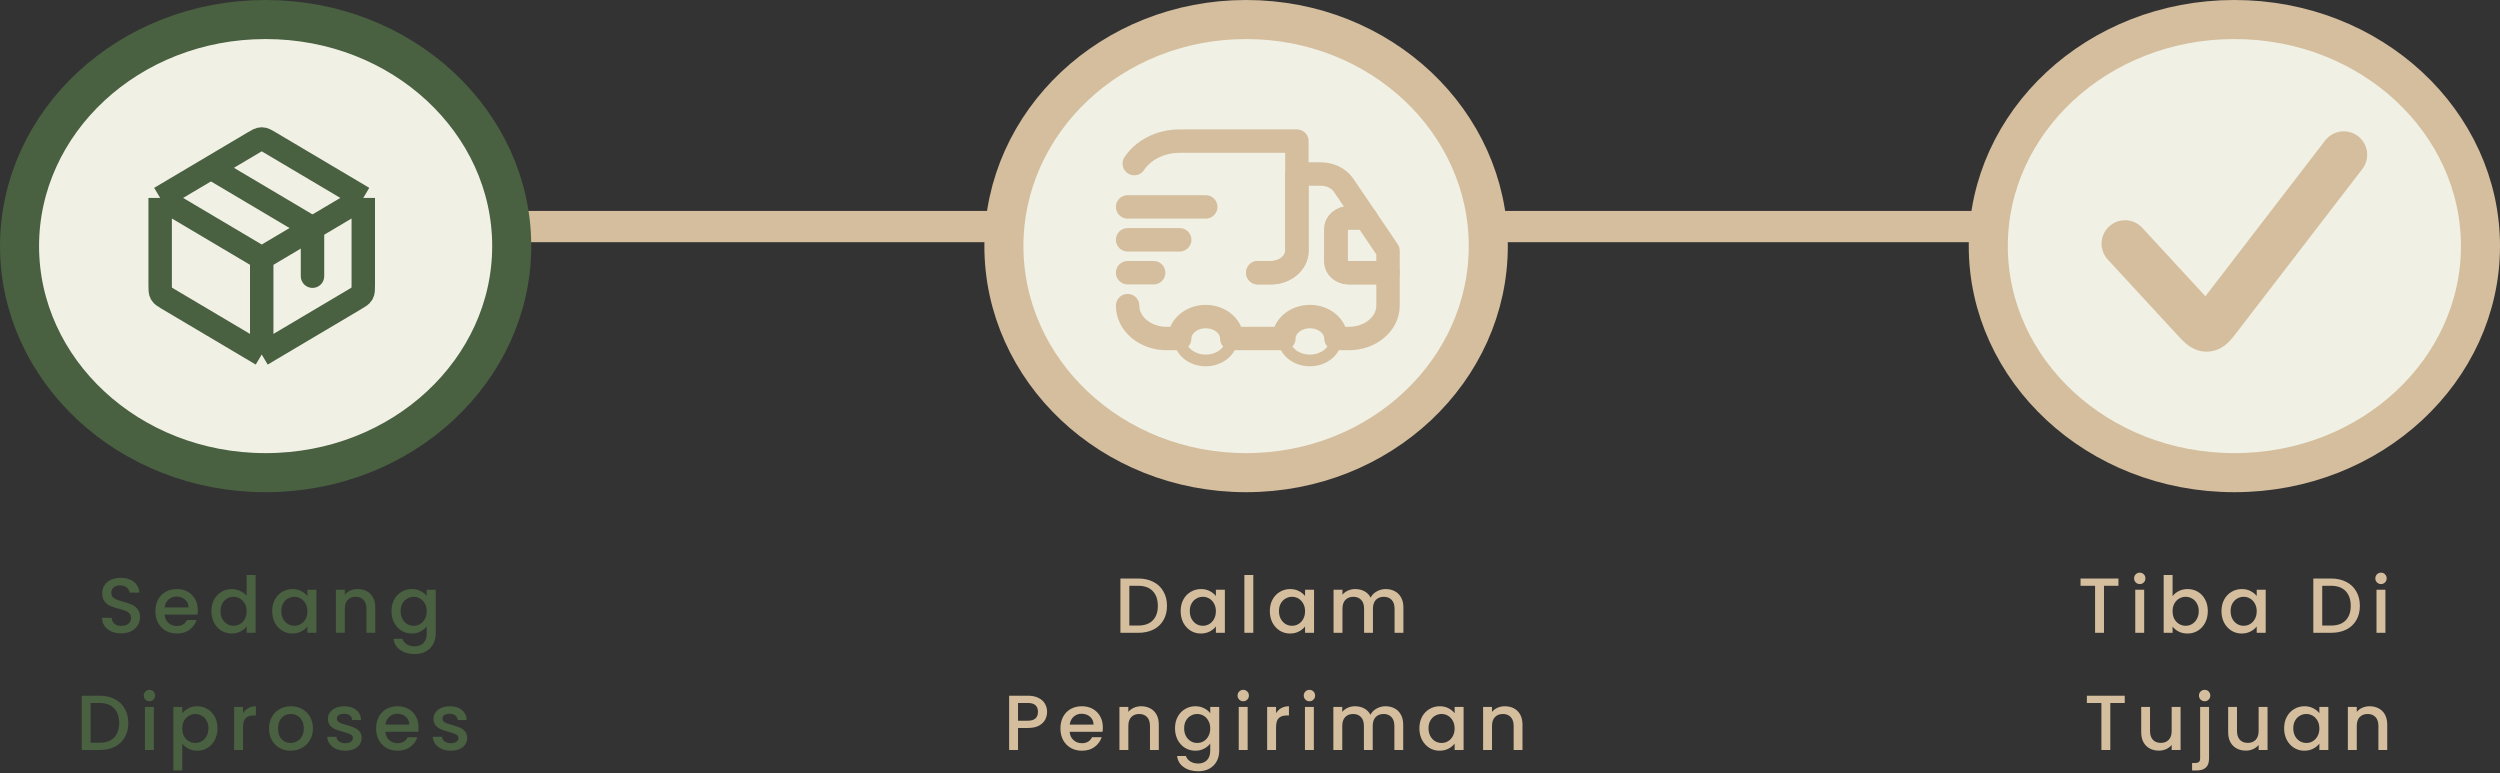 <svg width="320" height="99" viewBox="0 0 320 99" fill="none" xmlns="http://www.w3.org/2000/svg">
<rect x="0" y="0" width="320" height="99" fill="#333333" stroke="none"/>
<line x1="20" y1="29" x2="173" y2="29" stroke="#D5BE9E" stroke-width="4"/>
<line x1="147" y1="29" x2="299" y2="29" stroke="#D5BE9E" stroke-width="4"/>
<path d="M15.523 81.07C15.057 81.07 14.637 80.99 14.263 80.83C13.89 80.663 13.597 80.43 13.383 80.13C13.17 79.83 13.063 79.48 13.063 79.08H14.283C14.31 79.38 14.427 79.627 14.633 79.82C14.847 80.013 15.143 80.11 15.523 80.11C15.917 80.11 16.223 80.017 16.443 79.83C16.663 79.637 16.773 79.39 16.773 79.09C16.773 78.857 16.703 78.667 16.563 78.52C16.43 78.373 16.26 78.26 16.053 78.18C15.853 78.1 15.573 78.013 15.213 77.92C14.76 77.8 14.39 77.68 14.103 77.56C13.823 77.433 13.583 77.24 13.383 76.98C13.183 76.72 13.083 76.373 13.083 75.94C13.083 75.54 13.183 75.19 13.383 74.89C13.583 74.59 13.863 74.36 14.223 74.2C14.583 74.04 15 73.96 15.473 73.96C16.147 73.96 16.697 74.13 17.123 74.47C17.557 74.803 17.797 75.263 17.843 75.85H16.583C16.563 75.597 16.443 75.38 16.223 75.2C16.003 75.02 15.713 74.93 15.353 74.93C15.027 74.93 14.76 75.013 14.553 75.18C14.347 75.347 14.243 75.587 14.243 75.9C14.243 76.113 14.307 76.29 14.433 76.43C14.567 76.563 14.733 76.67 14.933 76.75C15.133 76.83 15.407 76.917 15.753 77.01C16.213 77.137 16.587 77.263 16.873 77.39C17.167 77.517 17.413 77.713 17.613 77.98C17.82 78.24 17.923 78.59 17.923 79.03C17.923 79.383 17.827 79.717 17.633 80.03C17.447 80.343 17.17 80.597 16.803 80.79C16.443 80.977 16.017 81.07 15.523 81.07ZM25.319 78.11C25.319 78.317 25.305 78.503 25.279 78.67H21.069C21.102 79.11 21.265 79.463 21.559 79.73C21.852 79.997 22.212 80.13 22.639 80.13C23.252 80.13 23.685 79.873 23.939 79.36H25.169C25.002 79.867 24.699 80.283 24.259 80.61C23.825 80.93 23.285 81.09 22.639 81.09C22.112 81.09 21.639 80.973 21.219 80.74C20.805 80.5 20.479 80.167 20.239 79.74C20.005 79.307 19.889 78.807 19.889 78.24C19.889 77.673 20.002 77.177 20.229 76.75C20.462 76.317 20.785 75.983 21.199 75.75C21.619 75.517 22.099 75.4 22.639 75.4C23.159 75.4 23.622 75.513 24.029 75.74C24.435 75.967 24.752 76.287 24.979 76.7C25.205 77.107 25.319 77.577 25.319 78.11ZM24.129 77.75C24.122 77.33 23.972 76.993 23.679 76.74C23.385 76.487 23.022 76.36 22.589 76.36C22.195 76.36 21.859 76.487 21.579 76.74C21.299 76.987 21.132 77.323 21.079 77.75H24.129ZM27.06 78.22C27.06 77.667 27.174 77.177 27.4 76.75C27.634 76.323 27.947 75.993 28.34 75.76C28.74 75.52 29.184 75.4 29.67 75.4C30.03 75.4 30.384 75.48 30.73 75.64C31.084 75.793 31.364 76 31.57 76.26V73.6H32.72V81H31.57V80.17C31.384 80.437 31.124 80.657 30.79 80.83C30.464 81.003 30.087 81.09 29.66 81.09C29.18 81.09 28.74 80.97 28.34 80.73C27.947 80.483 27.634 80.143 27.4 79.71C27.174 79.27 27.06 78.773 27.06 78.22ZM31.57 78.24C31.57 77.86 31.49 77.53 31.33 77.25C31.177 76.97 30.974 76.757 30.72 76.61C30.467 76.463 30.194 76.39 29.9 76.39C29.607 76.39 29.334 76.463 29.08 76.61C28.827 76.75 28.62 76.96 28.46 77.24C28.307 77.513 28.23 77.84 28.23 78.22C28.23 78.6 28.307 78.933 28.46 79.22C28.62 79.507 28.827 79.727 29.08 79.88C29.34 80.027 29.614 80.1 29.9 80.1C30.194 80.1 30.467 80.027 30.72 79.88C30.974 79.733 31.177 79.52 31.33 79.24C31.49 78.953 31.57 78.62 31.57 78.24ZM34.838 78.22C34.838 77.667 34.951 77.177 35.178 76.75C35.411 76.323 35.724 75.993 36.118 75.76C36.518 75.52 36.958 75.4 37.438 75.4C37.871 75.4 38.248 75.487 38.568 75.66C38.894 75.827 39.154 76.037 39.348 76.29V75.49H40.498V81H39.348V80.18C39.154 80.44 38.891 80.657 38.558 80.83C38.224 81.003 37.844 81.09 37.418 81.09C36.944 81.09 36.511 80.97 36.118 80.73C35.724 80.483 35.411 80.143 35.178 79.71C34.951 79.27 34.838 78.773 34.838 78.22ZM39.348 78.24C39.348 77.86 39.268 77.53 39.108 77.25C38.954 76.97 38.751 76.757 38.498 76.61C38.244 76.463 37.971 76.39 37.678 76.39C37.384 76.39 37.111 76.463 36.858 76.61C36.604 76.75 36.398 76.96 36.238 77.24C36.084 77.513 36.008 77.84 36.008 78.22C36.008 78.6 36.084 78.933 36.238 79.22C36.398 79.507 36.604 79.727 36.858 79.88C37.118 80.027 37.391 80.1 37.678 80.1C37.971 80.1 38.244 80.027 38.498 79.88C38.751 79.733 38.954 79.52 39.108 79.24C39.268 78.953 39.348 78.62 39.348 78.24ZM45.775 75.4C46.209 75.4 46.595 75.49 46.935 75.67C47.282 75.85 47.552 76.117 47.745 76.47C47.938 76.823 48.035 77.25 48.035 77.75V81H46.905V77.92C46.905 77.427 46.782 77.05 46.535 76.79C46.288 76.523 45.952 76.39 45.525 76.39C45.099 76.39 44.758 76.523 44.505 76.79C44.258 77.05 44.135 77.427 44.135 77.92V81H42.995V75.49H44.135V76.12C44.322 75.893 44.559 75.717 44.845 75.59C45.139 75.463 45.449 75.4 45.775 75.4ZM52.709 75.4C53.136 75.4 53.513 75.487 53.839 75.66C54.173 75.827 54.433 76.037 54.619 76.29V75.49H55.769V81.09C55.769 81.597 55.663 82.047 55.449 82.44C55.236 82.84 54.926 83.153 54.519 83.38C54.119 83.607 53.639 83.72 53.079 83.72C52.333 83.72 51.713 83.543 51.219 83.19C50.726 82.843 50.446 82.37 50.379 81.77H51.509C51.596 82.057 51.779 82.287 52.059 82.46C52.346 82.64 52.686 82.73 53.079 82.73C53.539 82.73 53.909 82.59 54.189 82.31C54.476 82.03 54.619 81.623 54.619 81.09V80.17C54.426 80.43 54.163 80.65 53.829 80.83C53.503 81.003 53.129 81.09 52.709 81.09C52.229 81.09 51.789 80.97 51.389 80.73C50.996 80.483 50.683 80.143 50.449 79.71C50.223 79.27 50.109 78.773 50.109 78.22C50.109 77.667 50.223 77.177 50.449 76.75C50.683 76.323 50.996 75.993 51.389 75.76C51.789 75.52 52.229 75.4 52.709 75.4ZM54.619 78.24C54.619 77.86 54.539 77.53 54.379 77.25C54.226 76.97 54.023 76.757 53.769 76.61C53.516 76.463 53.243 76.39 52.949 76.39C52.656 76.39 52.383 76.463 52.129 76.61C51.876 76.75 51.669 76.96 51.509 77.24C51.356 77.513 51.279 77.84 51.279 78.22C51.279 78.6 51.356 78.933 51.509 79.22C51.669 79.507 51.876 79.727 52.129 79.88C52.389 80.027 52.663 80.1 52.949 80.1C53.243 80.1 53.516 80.027 53.769 79.88C54.023 79.733 54.226 79.52 54.379 79.24C54.539 78.953 54.619 78.62 54.619 78.24ZM12.733 89.05C13.473 89.05 14.12 89.193 14.673 89.48C15.233 89.76 15.663 90.167 15.963 90.7C16.27 91.227 16.423 91.843 16.423 92.55C16.423 93.257 16.27 93.87 15.963 94.39C15.663 94.91 15.233 95.31 14.673 95.59C14.12 95.863 13.473 96 12.733 96H10.463V89.05H12.733ZM12.733 95.07C13.546 95.07 14.17 94.85 14.603 94.41C15.036 93.97 15.253 93.35 15.253 92.55C15.253 91.743 15.036 91.113 14.603 90.66C14.17 90.207 13.546 89.98 12.733 89.98H11.603V95.07H12.733ZM19.133 89.76C18.926 89.76 18.753 89.69 18.613 89.55C18.473 89.41 18.403 89.237 18.403 89.03C18.403 88.823 18.473 88.65 18.613 88.51C18.753 88.37 18.926 88.3 19.133 88.3C19.333 88.3 19.503 88.37 19.643 88.51C19.783 88.65 19.853 88.823 19.853 89.03C19.853 89.237 19.783 89.41 19.643 89.55C19.503 89.69 19.333 89.76 19.133 89.76ZM19.693 90.49V96H18.553V90.49H19.693ZM23.329 91.3C23.523 91.047 23.786 90.833 24.119 90.66C24.453 90.487 24.829 90.4 25.25 90.4C25.73 90.4 26.166 90.52 26.559 90.76C26.959 90.993 27.273 91.323 27.5 91.75C27.726 92.177 27.84 92.667 27.84 93.22C27.84 93.773 27.726 94.27 27.5 94.71C27.273 95.143 26.959 95.483 26.559 95.73C26.166 95.97 25.73 96.09 25.25 96.09C24.829 96.09 24.456 96.007 24.13 95.84C23.803 95.667 23.536 95.453 23.329 95.2V98.62H22.189V90.49H23.329V91.3ZM26.68 93.22C26.68 92.84 26.599 92.513 26.439 92.24C26.286 91.96 26.079 91.75 25.82 91.61C25.566 91.463 25.293 91.39 25 91.39C24.713 91.39 24.439 91.463 24.18 91.61C23.926 91.757 23.72 91.97 23.559 92.25C23.406 92.53 23.329 92.86 23.329 93.24C23.329 93.62 23.406 93.953 23.559 94.24C23.72 94.52 23.926 94.733 24.18 94.88C24.439 95.027 24.713 95.1 25 95.1C25.293 95.1 25.566 95.027 25.82 94.88C26.079 94.727 26.286 94.507 26.439 94.22C26.599 93.933 26.68 93.6 26.68 93.22ZM31.107 91.29C31.273 91.01 31.494 90.793 31.767 90.64C32.047 90.48 32.377 90.4 32.757 90.4V91.58H32.467C32.02 91.58 31.68 91.693 31.447 91.92C31.22 92.147 31.107 92.54 31.107 93.1V96H29.967V90.49H31.107V91.29ZM37.195 96.09C36.675 96.09 36.205 95.973 35.785 95.74C35.365 95.5 35.035 95.167 34.795 94.74C34.555 94.307 34.435 93.807 34.435 93.24C34.435 92.68 34.558 92.183 34.805 91.75C35.051 91.317 35.388 90.983 35.815 90.75C36.241 90.517 36.718 90.4 37.245 90.4C37.771 90.4 38.248 90.517 38.675 90.75C39.101 90.983 39.438 91.317 39.685 91.75C39.931 92.183 40.055 92.68 40.055 93.24C40.055 93.8 39.928 94.297 39.675 94.73C39.421 95.163 39.075 95.5 38.635 95.74C38.201 95.973 37.721 96.09 37.195 96.09ZM37.195 95.1C37.488 95.1 37.761 95.03 38.015 94.89C38.275 94.75 38.485 94.54 38.645 94.26C38.805 93.98 38.885 93.64 38.885 93.24C38.885 92.84 38.808 92.503 38.655 92.23C38.501 91.95 38.298 91.74 38.045 91.6C37.791 91.46 37.518 91.39 37.225 91.39C36.931 91.39 36.658 91.46 36.405 91.6C36.158 91.74 35.961 91.95 35.815 92.23C35.668 92.503 35.595 92.84 35.595 93.24C35.595 93.833 35.745 94.293 36.045 94.62C36.351 94.94 36.735 95.1 37.195 95.1ZM44.182 96.09C43.748 96.09 43.358 96.013 43.012 95.86C42.672 95.7 42.402 95.487 42.202 95.22C42.002 94.947 41.895 94.643 41.882 94.31H43.062C43.082 94.543 43.192 94.74 43.392 94.9C43.598 95.053 43.855 95.13 44.162 95.13C44.482 95.13 44.728 95.07 44.902 94.95C45.082 94.823 45.172 94.663 45.172 94.47C45.172 94.263 45.072 94.11 44.872 94.01C44.678 93.91 44.368 93.8 43.942 93.68C43.528 93.567 43.192 93.457 42.932 93.35C42.672 93.243 42.445 93.08 42.252 92.86C42.065 92.64 41.972 92.35 41.972 91.99C41.972 91.697 42.058 91.43 42.232 91.19C42.405 90.943 42.652 90.75 42.972 90.61C43.298 90.47 43.672 90.4 44.092 90.4C44.718 90.4 45.222 90.56 45.602 90.88C45.988 91.193 46.195 91.623 46.222 92.17H45.082C45.062 91.923 44.962 91.727 44.782 91.58C44.602 91.433 44.358 91.36 44.052 91.36C43.752 91.36 43.522 91.417 43.362 91.53C43.202 91.643 43.122 91.793 43.122 91.98C43.122 92.127 43.175 92.25 43.282 92.35C43.388 92.45 43.518 92.53 43.672 92.59C43.825 92.643 44.052 92.713 44.352 92.8C44.752 92.907 45.078 93.017 45.332 93.13C45.592 93.237 45.815 93.397 46.002 93.61C46.188 93.823 46.285 94.107 46.292 94.46C46.292 94.773 46.205 95.053 46.032 95.3C45.858 95.547 45.612 95.74 45.292 95.88C44.978 96.02 44.608 96.09 44.182 96.09ZM53.573 93.11C53.573 93.317 53.56 93.503 53.533 93.67H49.323C49.357 94.11 49.52 94.463 49.813 94.73C50.107 94.997 50.467 95.13 50.893 95.13C51.507 95.13 51.94 94.873 52.193 94.36H53.423C53.257 94.867 52.953 95.283 52.513 95.61C52.08 95.93 51.54 96.09 50.893 96.09C50.367 96.09 49.893 95.973 49.473 95.74C49.06 95.5 48.733 95.167 48.493 94.74C48.26 94.307 48.143 93.807 48.143 93.24C48.143 92.673 48.257 92.177 48.483 91.75C48.717 91.317 49.04 90.983 49.453 90.75C49.873 90.517 50.353 90.4 50.893 90.4C51.413 90.4 51.877 90.513 52.283 90.74C52.69 90.967 53.007 91.287 53.233 91.7C53.46 92.107 53.573 92.577 53.573 93.11ZM52.383 92.75C52.377 92.33 52.227 91.993 51.933 91.74C51.64 91.487 51.277 91.36 50.843 91.36C50.45 91.36 50.113 91.487 49.833 91.74C49.553 91.987 49.387 92.323 49.333 92.75H52.383ZM57.695 96.09C57.262 96.09 56.872 96.013 56.525 95.86C56.185 95.7 55.915 95.487 55.715 95.22C55.515 94.947 55.409 94.643 55.395 94.31H56.575C56.595 94.543 56.705 94.74 56.905 94.9C57.112 95.053 57.369 95.13 57.675 95.13C57.995 95.13 58.242 95.07 58.415 94.95C58.595 94.823 58.685 94.663 58.685 94.47C58.685 94.263 58.585 94.11 58.385 94.01C58.192 93.91 57.882 93.8 57.455 93.68C57.042 93.567 56.705 93.457 56.445 93.35C56.185 93.243 55.959 93.08 55.765 92.86C55.579 92.64 55.485 92.35 55.485 91.99C55.485 91.697 55.572 91.43 55.745 91.19C55.919 90.943 56.165 90.75 56.485 90.61C56.812 90.47 57.185 90.4 57.605 90.4C58.232 90.4 58.735 90.56 59.115 90.88C59.502 91.193 59.709 91.623 59.735 92.17H58.595C58.575 91.923 58.475 91.727 58.295 91.58C58.115 91.433 57.872 91.36 57.565 91.36C57.265 91.36 57.035 91.417 56.875 91.53C56.715 91.643 56.635 91.793 56.635 91.98C56.635 92.127 56.689 92.25 56.795 92.35C56.902 92.45 57.032 92.53 57.185 92.59C57.339 92.643 57.565 92.713 57.865 92.8C58.265 92.907 58.592 93.017 58.845 93.13C59.105 93.237 59.329 93.397 59.515 93.61C59.702 93.823 59.799 94.107 59.805 94.46C59.805 94.773 59.719 95.053 59.545 95.3C59.372 95.547 59.125 95.74 58.805 95.88C58.492 96.02 58.122 96.09 57.695 96.09Z" fill="#496041"/>
<path d="M145.684 74.05C146.424 74.05 147.071 74.193 147.624 74.48C148.184 74.76 148.614 75.167 148.914 75.7C149.221 76.227 149.374 76.843 149.374 77.55C149.374 78.257 149.221 78.87 148.914 79.39C148.614 79.91 148.184 80.31 147.624 80.59C147.071 80.863 146.424 81 145.684 81H143.414V74.05H145.684ZM145.684 80.07C146.497 80.07 147.121 79.85 147.554 79.41C147.987 78.97 148.204 78.35 148.204 77.55C148.204 76.743 147.987 76.113 147.554 75.66C147.121 75.207 146.497 74.98 145.684 74.98H144.554V80.07H145.684ZM151.124 78.22C151.124 77.667 151.237 77.177 151.464 76.75C151.697 76.323 152.011 75.993 152.404 75.76C152.804 75.52 153.244 75.4 153.724 75.4C154.157 75.4 154.534 75.487 154.854 75.66C155.181 75.827 155.441 76.037 155.634 76.29V75.49H156.784V81H155.634V80.18C155.441 80.44 155.177 80.657 154.844 80.83C154.511 81.003 154.131 81.09 153.704 81.09C153.231 81.09 152.797 80.97 152.404 80.73C152.011 80.483 151.697 80.143 151.464 79.71C151.237 79.27 151.124 78.773 151.124 78.22ZM155.634 78.24C155.634 77.86 155.554 77.53 155.394 77.25C155.241 76.97 155.037 76.757 154.784 76.61C154.531 76.463 154.257 76.39 153.964 76.39C153.671 76.39 153.397 76.463 153.144 76.61C152.891 76.75 152.684 76.96 152.524 77.24C152.371 77.513 152.294 77.84 152.294 78.22C152.294 78.6 152.371 78.933 152.524 79.22C152.684 79.507 152.891 79.727 153.144 79.88C153.404 80.027 153.677 80.1 153.964 80.1C154.257 80.1 154.531 80.027 154.784 79.88C155.037 79.733 155.241 79.52 155.394 79.24C155.554 78.953 155.634 78.62 155.634 78.24ZM160.421 73.6V81H159.281V73.6H160.421ZM162.538 78.22C162.538 77.667 162.651 77.177 162.878 76.75C163.111 76.323 163.425 75.993 163.818 75.76C164.218 75.52 164.658 75.4 165.138 75.4C165.571 75.4 165.948 75.487 166.268 75.66C166.595 75.827 166.855 76.037 167.048 76.29V75.49H168.198V81H167.048V80.18C166.855 80.44 166.591 80.657 166.258 80.83C165.925 81.003 165.545 81.09 165.118 81.09C164.645 81.09 164.211 80.97 163.818 80.73C163.425 80.483 163.111 80.143 162.878 79.71C162.651 79.27 162.538 78.773 162.538 78.22ZM167.048 78.24C167.048 77.86 166.968 77.53 166.808 77.25C166.655 76.97 166.451 76.757 166.198 76.61C165.945 76.463 165.671 76.39 165.378 76.39C165.085 76.39 164.811 76.463 164.558 76.61C164.305 76.75 164.098 76.96 163.938 77.24C163.785 77.513 163.708 77.84 163.708 78.22C163.708 78.6 163.785 78.933 163.938 79.22C164.098 79.507 164.305 79.727 164.558 79.88C164.818 80.027 165.091 80.1 165.378 80.1C165.671 80.1 165.945 80.027 166.198 79.88C166.451 79.733 166.655 79.52 166.808 79.24C166.968 78.953 167.048 78.62 167.048 78.24ZM177.365 75.4C177.799 75.4 178.185 75.49 178.525 75.67C178.872 75.85 179.142 76.117 179.335 76.47C179.535 76.823 179.635 77.25 179.635 77.75V81H178.505V77.92C178.505 77.427 178.382 77.05 178.135 76.79C177.889 76.523 177.552 76.39 177.125 76.39C176.699 76.39 176.359 76.523 176.105 76.79C175.859 77.05 175.735 77.427 175.735 77.92V81H174.605V77.92C174.605 77.427 174.482 77.05 174.235 76.79C173.989 76.523 173.652 76.39 173.225 76.39C172.799 76.39 172.459 76.523 172.205 76.79C171.959 77.05 171.835 77.427 171.835 77.92V81H170.695V75.49H171.835V76.12C172.022 75.893 172.259 75.717 172.545 75.59C172.832 75.463 173.139 75.4 173.465 75.4C173.905 75.4 174.299 75.493 174.645 75.68C174.992 75.867 175.259 76.137 175.445 76.49C175.612 76.157 175.872 75.893 176.225 75.7C176.579 75.5 176.959 75.4 177.365 75.4ZM134.028 91.12C134.028 91.473 133.945 91.807 133.778 92.12C133.611 92.433 133.345 92.69 132.978 92.89C132.611 93.083 132.141 93.18 131.568 93.18H130.308V96H129.168V89.05H131.568C132.101 89.05 132.551 89.143 132.918 89.33C133.291 89.51 133.568 89.757 133.748 90.07C133.935 90.383 134.028 90.733 134.028 91.12ZM131.568 92.25C132.001 92.25 132.325 92.153 132.538 91.96C132.751 91.76 132.858 91.48 132.858 91.12C132.858 90.36 132.428 89.98 131.568 89.98H130.308V92.25H131.568ZM141.165 93.11C141.165 93.317 141.152 93.503 141.125 93.67H136.915C136.949 94.11 137.112 94.463 137.405 94.73C137.699 94.997 138.059 95.13 138.485 95.13C139.099 95.13 139.532 94.873 139.785 94.36H141.015C140.849 94.867 140.545 95.283 140.105 95.61C139.672 95.93 139.132 96.09 138.485 96.09C137.959 96.09 137.485 95.973 137.065 95.74C136.652 95.5 136.325 95.167 136.085 94.74C135.852 94.307 135.735 93.807 135.735 93.24C135.735 92.673 135.849 92.177 136.075 91.75C136.309 91.317 136.632 90.983 137.045 90.75C137.465 90.517 137.945 90.4 138.485 90.4C139.005 90.4 139.469 90.513 139.875 90.74C140.282 90.967 140.599 91.287 140.825 91.7C141.052 92.107 141.165 92.577 141.165 93.11ZM139.975 92.75C139.969 92.33 139.819 91.993 139.525 91.74C139.232 91.487 138.869 91.36 138.435 91.36C138.042 91.36 137.705 91.487 137.425 91.74C137.145 91.987 136.979 92.323 136.925 92.75H139.975ZM146.067 90.4C146.5 90.4 146.887 90.49 147.227 90.67C147.574 90.85 147.844 91.117 148.037 91.47C148.23 91.823 148.327 92.25 148.327 92.75V96H147.197V92.92C147.197 92.427 147.074 92.05 146.827 91.79C146.58 91.523 146.244 91.39 145.817 91.39C145.39 91.39 145.05 91.523 144.797 91.79C144.55 92.05 144.427 92.427 144.427 92.92V96H143.287V90.49H144.427V91.12C144.614 90.893 144.85 90.717 145.137 90.59C145.43 90.463 145.74 90.4 146.067 90.4ZM153.001 90.4C153.428 90.4 153.805 90.487 154.131 90.66C154.465 90.827 154.725 91.037 154.911 91.29V90.49H156.061V96.09C156.061 96.597 155.955 97.047 155.741 97.44C155.528 97.84 155.218 98.153 154.811 98.38C154.411 98.607 153.931 98.72 153.371 98.72C152.625 98.72 152.005 98.543 151.511 98.19C151.018 97.843 150.738 97.37 150.671 96.77H151.801C151.888 97.057 152.071 97.287 152.351 97.46C152.638 97.64 152.978 97.73 153.371 97.73C153.831 97.73 154.201 97.59 154.481 97.31C154.768 97.03 154.911 96.623 154.911 96.09V95.17C154.718 95.43 154.455 95.65 154.121 95.83C153.795 96.003 153.421 96.09 153.001 96.09C152.521 96.09 152.081 95.97 151.681 95.73C151.288 95.483 150.975 95.143 150.741 94.71C150.515 94.27 150.401 93.773 150.401 93.22C150.401 92.667 150.515 92.177 150.741 91.75C150.975 91.323 151.288 90.993 151.681 90.76C152.081 90.52 152.521 90.4 153.001 90.4ZM154.911 93.24C154.911 92.86 154.831 92.53 154.671 92.25C154.518 91.97 154.315 91.757 154.061 91.61C153.808 91.463 153.535 91.39 153.241 91.39C152.948 91.39 152.675 91.463 152.421 91.61C152.168 91.75 151.961 91.96 151.801 92.24C151.648 92.513 151.571 92.84 151.571 93.22C151.571 93.6 151.648 93.933 151.801 94.22C151.961 94.507 152.168 94.727 152.421 94.88C152.681 95.027 152.955 95.1 153.241 95.1C153.535 95.1 153.808 95.027 154.061 94.88C154.315 94.733 154.518 94.52 154.671 94.24C154.831 93.953 154.911 93.62 154.911 93.24ZM159.139 89.76C158.932 89.76 158.759 89.69 158.619 89.55C158.479 89.41 158.409 89.237 158.409 89.03C158.409 88.823 158.479 88.65 158.619 88.51C158.759 88.37 158.932 88.3 159.139 88.3C159.339 88.3 159.509 88.37 159.649 88.51C159.789 88.65 159.859 88.823 159.859 89.03C159.859 89.237 159.789 89.41 159.649 89.55C159.509 89.69 159.339 89.76 159.139 89.76ZM159.699 90.49V96H158.559V90.49H159.699ZM163.335 91.29C163.502 91.01 163.722 90.793 163.995 90.64C164.275 90.48 164.605 90.4 164.985 90.4V91.58H164.695C164.249 91.58 163.909 91.693 163.675 91.92C163.449 92.147 163.335 92.54 163.335 93.1V96H162.195V90.49H163.335V91.29ZM167.613 89.76C167.407 89.76 167.233 89.69 167.093 89.55C166.953 89.41 166.883 89.237 166.883 89.03C166.883 88.823 166.953 88.65 167.093 88.51C167.233 88.37 167.407 88.3 167.613 88.3C167.813 88.3 167.983 88.37 168.123 88.51C168.263 88.65 168.333 88.823 168.333 89.03C168.333 89.237 168.263 89.41 168.123 89.55C167.983 89.69 167.813 89.76 167.613 89.76ZM168.173 90.49V96H167.033V90.49H168.173ZM177.34 90.4C177.773 90.4 178.16 90.49 178.5 90.67C178.847 90.85 179.117 91.117 179.31 91.47C179.51 91.823 179.61 92.25 179.61 92.75V96H178.48V92.92C178.48 92.427 178.357 92.05 178.11 91.79C177.863 91.523 177.527 91.39 177.1 91.39C176.673 91.39 176.333 91.523 176.08 91.79C175.833 92.05 175.71 92.427 175.71 92.92V96H174.58V92.92C174.58 92.427 174.457 92.05 174.21 91.79C173.963 91.523 173.627 91.39 173.2 91.39C172.773 91.39 172.433 91.523 172.18 91.79C171.933 92.05 171.81 92.427 171.81 92.92V96H170.67V90.49H171.81V91.12C171.997 90.893 172.233 90.717 172.52 90.59C172.807 90.463 173.113 90.4 173.44 90.4C173.88 90.4 174.273 90.493 174.62 90.68C174.967 90.867 175.233 91.137 175.42 91.49C175.587 91.157 175.847 90.893 176.2 90.7C176.553 90.5 176.933 90.4 177.34 90.4ZM181.681 93.22C181.681 92.667 181.794 92.177 182.021 91.75C182.254 91.323 182.567 90.993 182.961 90.76C183.361 90.52 183.801 90.4 184.281 90.4C184.714 90.4 185.091 90.487 185.411 90.66C185.737 90.827 185.997 91.037 186.191 91.29V90.49H187.341V96H186.191V95.18C185.997 95.44 185.734 95.657 185.401 95.83C185.067 96.003 184.687 96.09 184.261 96.09C183.787 96.09 183.354 95.97 182.961 95.73C182.567 95.483 182.254 95.143 182.021 94.71C181.794 94.27 181.681 93.773 181.681 93.22ZM186.191 93.24C186.191 92.86 186.111 92.53 185.951 92.25C185.797 91.97 185.594 91.757 185.341 91.61C185.087 91.463 184.814 91.39 184.521 91.39C184.227 91.39 183.954 91.463 183.701 91.61C183.447 91.75 183.241 91.96 183.081 92.24C182.927 92.513 182.851 92.84 182.851 93.22C182.851 93.6 182.927 93.933 183.081 94.22C183.241 94.507 183.447 94.727 183.701 94.88C183.961 95.027 184.234 95.1 184.521 95.1C184.814 95.1 185.087 95.027 185.341 94.88C185.594 94.733 185.797 94.52 185.951 94.24C186.111 93.953 186.191 93.62 186.191 93.24ZM192.618 90.4C193.051 90.4 193.438 90.49 193.778 90.67C194.125 90.85 194.395 91.117 194.588 91.47C194.781 91.823 194.878 92.25 194.878 92.75V96H193.748V92.92C193.748 92.427 193.625 92.05 193.378 91.79C193.131 91.523 192.795 91.39 192.368 91.39C191.941 91.39 191.601 91.523 191.348 91.79C191.101 92.05 190.978 92.427 190.978 92.92V96H189.838V90.49H190.978V91.12C191.165 90.893 191.401 90.717 191.688 90.59C191.981 90.463 192.291 90.4 192.618 90.4Z" fill="#D5BE9E"/>
<path d="M271.16 74.05V74.98H269.31V81H268.17V74.98H266.31V74.05H271.16ZM273.894 74.76C273.688 74.76 273.514 74.69 273.374 74.55C273.234 74.41 273.164 74.237 273.164 74.03C273.164 73.823 273.234 73.65 273.374 73.51C273.514 73.37 273.688 73.3 273.894 73.3C274.094 73.3 274.264 73.37 274.404 73.51C274.544 73.65 274.614 73.823 274.614 74.03C274.614 74.237 274.544 74.41 274.404 74.55C274.264 74.69 274.094 74.76 273.894 74.76ZM274.454 75.49V81H273.314V75.49H274.454ZM278.091 76.31C278.285 76.043 278.548 75.827 278.881 75.66C279.221 75.487 279.598 75.4 280.011 75.4C280.498 75.4 280.938 75.517 281.331 75.75C281.725 75.983 282.035 76.317 282.261 76.75C282.488 77.177 282.601 77.667 282.601 78.22C282.601 78.773 282.488 79.27 282.261 79.71C282.035 80.143 281.721 80.483 281.321 80.73C280.928 80.97 280.491 81.09 280.011 81.09C279.585 81.09 279.205 81.007 278.871 80.84C278.545 80.673 278.285 80.46 278.091 80.2V81H276.951V73.6H278.091V76.31ZM281.441 78.22C281.441 77.84 281.361 77.513 281.201 77.24C281.048 76.96 280.841 76.75 280.581 76.61C280.328 76.463 280.055 76.39 279.761 76.39C279.475 76.39 279.201 76.463 278.941 76.61C278.688 76.757 278.481 76.97 278.321 77.25C278.168 77.53 278.091 77.86 278.091 78.24C278.091 78.62 278.168 78.953 278.321 79.24C278.481 79.52 278.688 79.733 278.941 79.88C279.201 80.027 279.475 80.1 279.761 80.1C280.055 80.1 280.328 80.027 280.581 79.88C280.841 79.727 281.048 79.507 281.201 79.22C281.361 78.933 281.441 78.6 281.441 78.22ZM284.349 78.22C284.349 77.667 284.462 77.177 284.689 76.75C284.922 76.323 285.235 75.993 285.629 75.76C286.029 75.52 286.469 75.4 286.949 75.4C287.382 75.4 287.759 75.487 288.079 75.66C288.405 75.827 288.665 76.037 288.859 76.29V75.49H290.009V81H288.859V80.18C288.665 80.44 288.402 80.657 288.069 80.83C287.735 81.003 287.355 81.09 286.929 81.09C286.455 81.09 286.022 80.97 285.629 80.73C285.235 80.483 284.922 80.143 284.689 79.71C284.462 79.27 284.349 78.773 284.349 78.22ZM288.859 78.24C288.859 77.86 288.779 77.53 288.619 77.25C288.465 76.97 288.262 76.757 288.009 76.61C287.755 76.463 287.482 76.39 287.189 76.39C286.895 76.39 286.622 76.463 286.369 76.61C286.115 76.75 285.909 76.96 285.749 77.24C285.595 77.513 285.519 77.84 285.519 78.22C285.519 78.6 285.595 78.933 285.749 79.22C285.909 79.507 286.115 79.727 286.369 79.88C286.629 80.027 286.902 80.1 287.189 80.1C287.482 80.1 287.755 80.027 288.009 79.88C288.262 79.733 288.465 79.52 288.619 79.24C288.779 78.953 288.859 78.62 288.859 78.24ZM298.374 74.05C299.114 74.05 299.76 74.193 300.314 74.48C300.874 74.76 301.304 75.167 301.604 75.7C301.91 76.227 302.064 76.843 302.064 77.55C302.064 78.257 301.91 78.87 301.604 79.39C301.304 79.91 300.874 80.31 300.314 80.59C299.76 80.863 299.114 81 298.374 81H296.104V74.05H298.374ZM298.374 80.07C299.187 80.07 299.81 79.85 300.244 79.41C300.677 78.97 300.894 78.35 300.894 77.55C300.894 76.743 300.677 76.113 300.244 75.66C299.81 75.207 299.187 74.98 298.374 74.98H297.244V80.07H298.374ZM304.773 74.76C304.567 74.76 304.393 74.69 304.253 74.55C304.113 74.41 304.043 74.237 304.043 74.03C304.043 73.823 304.113 73.65 304.253 73.51C304.393 73.37 304.567 73.3 304.773 73.3C304.973 73.3 305.143 73.37 305.283 73.51C305.423 73.65 305.493 73.823 305.493 74.03C305.493 74.237 305.423 74.41 305.283 74.55C305.143 74.69 304.973 74.76 304.773 74.76ZM305.333 75.49V81H304.193V75.49H305.333ZM271.969 89.05V89.98H270.119V96H268.979V89.98H267.119V89.05H271.969ZM279.114 90.49V96H277.974V95.35C277.794 95.577 277.557 95.757 277.264 95.89C276.977 96.017 276.671 96.08 276.344 96.08C275.911 96.08 275.521 95.99 275.174 95.81C274.834 95.63 274.564 95.363 274.364 95.01C274.171 94.657 274.074 94.23 274.074 93.73V90.49H275.204V93.56C275.204 94.053 275.327 94.433 275.574 94.7C275.821 94.96 276.157 95.09 276.584 95.09C277.011 95.09 277.347 94.96 277.594 94.7C277.847 94.433 277.974 94.053 277.974 93.56V90.49H279.114ZM282.198 89.76C281.991 89.76 281.818 89.69 281.678 89.55C281.538 89.41 281.468 89.237 281.468 89.03C281.468 88.823 281.538 88.65 281.678 88.51C281.818 88.37 281.991 88.3 282.198 88.3C282.398 88.3 282.568 88.37 282.708 88.51C282.848 88.65 282.918 88.823 282.918 89.03C282.918 89.237 282.848 89.41 282.708 89.55C282.568 89.69 282.398 89.76 282.198 89.76ZM282.758 97.08C282.758 97.62 282.621 98.01 282.348 98.25C282.081 98.497 281.691 98.62 281.178 98.62H280.588V97.66H280.978C281.211 97.66 281.375 97.613 281.468 97.52C281.568 97.433 281.618 97.287 281.618 97.08V90.49H282.758V97.08ZM290.245 90.49V96H289.105V95.35C288.925 95.577 288.688 95.757 288.395 95.89C288.108 96.017 287.802 96.08 287.475 96.08C287.042 96.08 286.652 95.99 286.305 95.81C285.965 95.63 285.695 95.363 285.495 95.01C285.302 94.657 285.205 94.23 285.205 93.73V90.49H286.335V93.56C286.335 94.053 286.458 94.433 286.705 94.7C286.952 94.96 287.288 95.09 287.715 95.09C288.142 95.09 288.478 94.96 288.725 94.7C288.978 94.433 289.105 94.053 289.105 93.56V90.49H290.245ZM292.369 93.22C292.369 92.667 292.482 92.177 292.709 91.75C292.942 91.323 293.256 90.993 293.649 90.76C294.049 90.52 294.489 90.4 294.969 90.4C295.402 90.4 295.779 90.487 296.099 90.66C296.426 90.827 296.686 91.037 296.879 91.29V90.49H298.029V96H296.879V95.18C296.686 95.44 296.422 95.657 296.089 95.83C295.756 96.003 295.376 96.09 294.949 96.09C294.476 96.09 294.042 95.97 293.649 95.73C293.256 95.483 292.942 95.143 292.709 94.71C292.482 94.27 292.369 93.773 292.369 93.22ZM296.879 93.24C296.879 92.86 296.799 92.53 296.639 92.25C296.486 91.97 296.282 91.757 296.029 91.61C295.776 91.463 295.502 91.39 295.209 91.39C294.916 91.39 294.642 91.463 294.389 91.61C294.136 91.75 293.929 91.96 293.769 92.24C293.616 92.513 293.539 92.84 293.539 93.22C293.539 93.6 293.616 93.933 293.769 94.22C293.929 94.507 294.136 94.727 294.389 94.88C294.649 95.027 294.922 95.1 295.209 95.1C295.502 95.1 295.776 95.027 296.029 94.88C296.282 94.733 296.486 94.52 296.639 94.24C296.799 93.953 296.879 93.62 296.879 93.24ZM303.306 90.4C303.74 90.4 304.126 90.49 304.466 90.67C304.813 90.85 305.083 91.117 305.276 91.47C305.47 91.823 305.566 92.25 305.566 92.75V96H304.436V92.92C304.436 92.427 304.313 92.05 304.066 91.79C303.82 91.523 303.483 91.39 303.056 91.39C302.63 91.39 302.29 91.523 302.036 91.79C301.79 92.05 301.666 92.427 301.666 92.92V96H300.526V90.49H301.666V91.12C301.853 90.893 302.09 90.717 302.376 90.59C302.67 90.463 302.98 90.4 303.306 90.4Z" fill="#D5BE9E"/>
<path d="M317.5 31.5C317.5 47.34 303.58 60.5 286 60.5C268.42 60.5 254.5 47.34 254.5 31.5C254.5 15.66 268.42 2.5 286 2.5C303.58 2.5 317.5 15.66 317.5 31.5Z" fill="#F0F1E4" stroke="#D5BE9E" stroke-width="5"/>
<path d="M65.5 31.5C65.5 47.34 51.58 60.5 34 60.5C16.42 60.5 2.5 47.34 2.5 31.5C2.5 15.66 16.42 2.5 34 2.5C51.58 2.5 65.5 15.66 65.5 31.5Z" fill="#F0F1E4" stroke="#496041" stroke-width="5"/>
<path d="M190.5 31.5C190.5 47.373 176.768 60.5 159.5 60.5C142.232 60.5 128.5 47.373 128.5 31.5C128.5 15.627 142.232 2.5 159.5 2.5C176.768 2.5 190.5 15.627 190.5 31.5Z" fill="#F0F1E4" stroke="#D5BE9E" stroke-width="5"/>
<path d="M33.5 45.375V33.042M33.5 45.375L21.48 38.248C21.001 37.964 20.762 37.822 20.631 37.592C20.5 37.362 20.5 37.084 20.5 36.527V25.333M33.5 45.375L40 41.521L45.52 38.248C45.999 37.964 46.238 37.822 46.369 37.592C46.5 37.362 46.5 37.084 46.5 36.527V25.333M33.5 33.042L20.5 25.333M33.5 33.042L46.5 25.333M20.5 25.333L32.48 18.23C32.977 17.935 33.226 17.788 33.5 17.788C33.774 17.788 34.023 17.935 34.52 18.23L46.5 25.333" stroke="#496041" stroke-width="3" stroke-linejoin="round"/>
<path d="M38.5 35.354C38.5 36.182 39.172 36.854 40 36.854C40.828 36.854 41.5 36.182 41.5 35.354H38.5ZM39.869 29.262L38.566 30.004L39.869 29.262ZM26.235 22.769L38.255 29.896L39.785 27.316L27.765 20.189L26.235 22.769ZM41.5 35.354V30.327H38.5V35.354H41.5ZM38.255 29.896C38.378 29.97 38.469 30.024 38.547 30.072C38.624 30.119 38.665 30.147 38.688 30.164C38.709 30.18 38.696 30.172 38.669 30.144C38.638 30.112 38.6 30.064 38.566 30.004L41.172 28.52C40.966 28.157 40.697 27.917 40.462 27.744C40.253 27.592 39.999 27.443 39.785 27.316L38.255 29.896ZM41.5 30.327C41.5 30.077 41.502 29.784 41.477 29.526C41.448 29.236 41.379 28.882 41.172 28.52L38.566 30.004C38.531 29.945 38.51 29.888 38.498 29.844C38.488 29.806 38.488 29.791 38.491 29.818C38.493 29.846 38.496 29.896 38.498 29.986C38.5 30.077 38.5 30.183 38.5 30.327H41.5Z" fill="#496041"/>
<path d="M161 34.907H162.667C164.5 34.907 166 33.644 166 32.099V18.062H151C148.5 18.062 146.317 19.227 145.184 20.94" stroke="#D5BE9E" stroke-width="3" stroke-linecap="round" stroke-linejoin="round"/>
<path d="M144.334 39.118C144.334 41.448 146.567 43.329 149.334 43.329H151.001C151.001 41.785 152.501 40.521 154.334 40.521C156.167 40.521 157.667 41.785 157.667 43.329H164.334C164.334 41.785 165.834 40.521 167.667 40.521C169.501 40.521 171.001 41.785 171.001 43.329H172.667C175.434 43.329 177.667 41.448 177.667 39.118V34.907H172.667C171.751 34.907 171.001 34.275 171.001 33.503V29.292C171.001 28.52 171.751 27.888 172.667 27.888H174.817L171.967 23.691C171.367 22.821 170.267 22.273 169.067 22.273H166.001V32.099C166.001 33.643 164.501 34.907 162.667 34.907H161.001" stroke="#D5BE9E" stroke-width="3" stroke-linecap="round" stroke-linejoin="round"/>
<path d="M154.333 46.136C156.174 46.136 157.667 44.879 157.667 43.329C157.667 41.778 156.174 40.522 154.333 40.522C152.492 40.522 151 41.778 151 43.329C151 44.879 152.492 46.136 154.333 46.136Z" stroke="#D5BE9E" stroke-width="1.5" stroke-linecap="round" stroke-linejoin="round"/>
<path d="M167.667 46.136C169.508 46.136 171.001 44.879 171.001 43.329C171.001 41.778 169.508 40.522 167.667 40.522C165.826 40.522 164.334 41.778 164.334 43.329C164.334 44.879 165.826 46.136 167.667 46.136Z" stroke="#D5BE9E" stroke-width="1.5" stroke-linecap="round" stroke-linejoin="round"/>
<path d="M177.667 32.099V34.907H172.667C171.75 34.907 171 34.275 171 33.503V29.292C171 28.52 171.75 27.888 172.667 27.888H174.817L177.667 32.099Z" stroke="#D5BE9E" stroke-width="3" stroke-linecap="round" stroke-linejoin="round"/>
<path d="M144.334 26.484H154.334" stroke="#D5BE9E" stroke-width="3" stroke-linecap="round" stroke-linejoin="round"/>
<path d="M144.334 30.695H151.001" stroke="#D5BE9E" stroke-width="3" stroke-linecap="round" stroke-linejoin="round"/>
<path d="M144.334 34.907H147.667" stroke="#D5BE9E" stroke-width="3" stroke-linecap="round" stroke-linejoin="round"/>
<path d="M300 19.808L283.946 40.689C283.275 41.562 282.94 41.998 282.475 42.019C282.011 42.04 281.637 41.635 280.891 40.826L272 31.189" stroke="#D5BE9E" stroke-width="6" stroke-linecap="round"/>
</svg>
